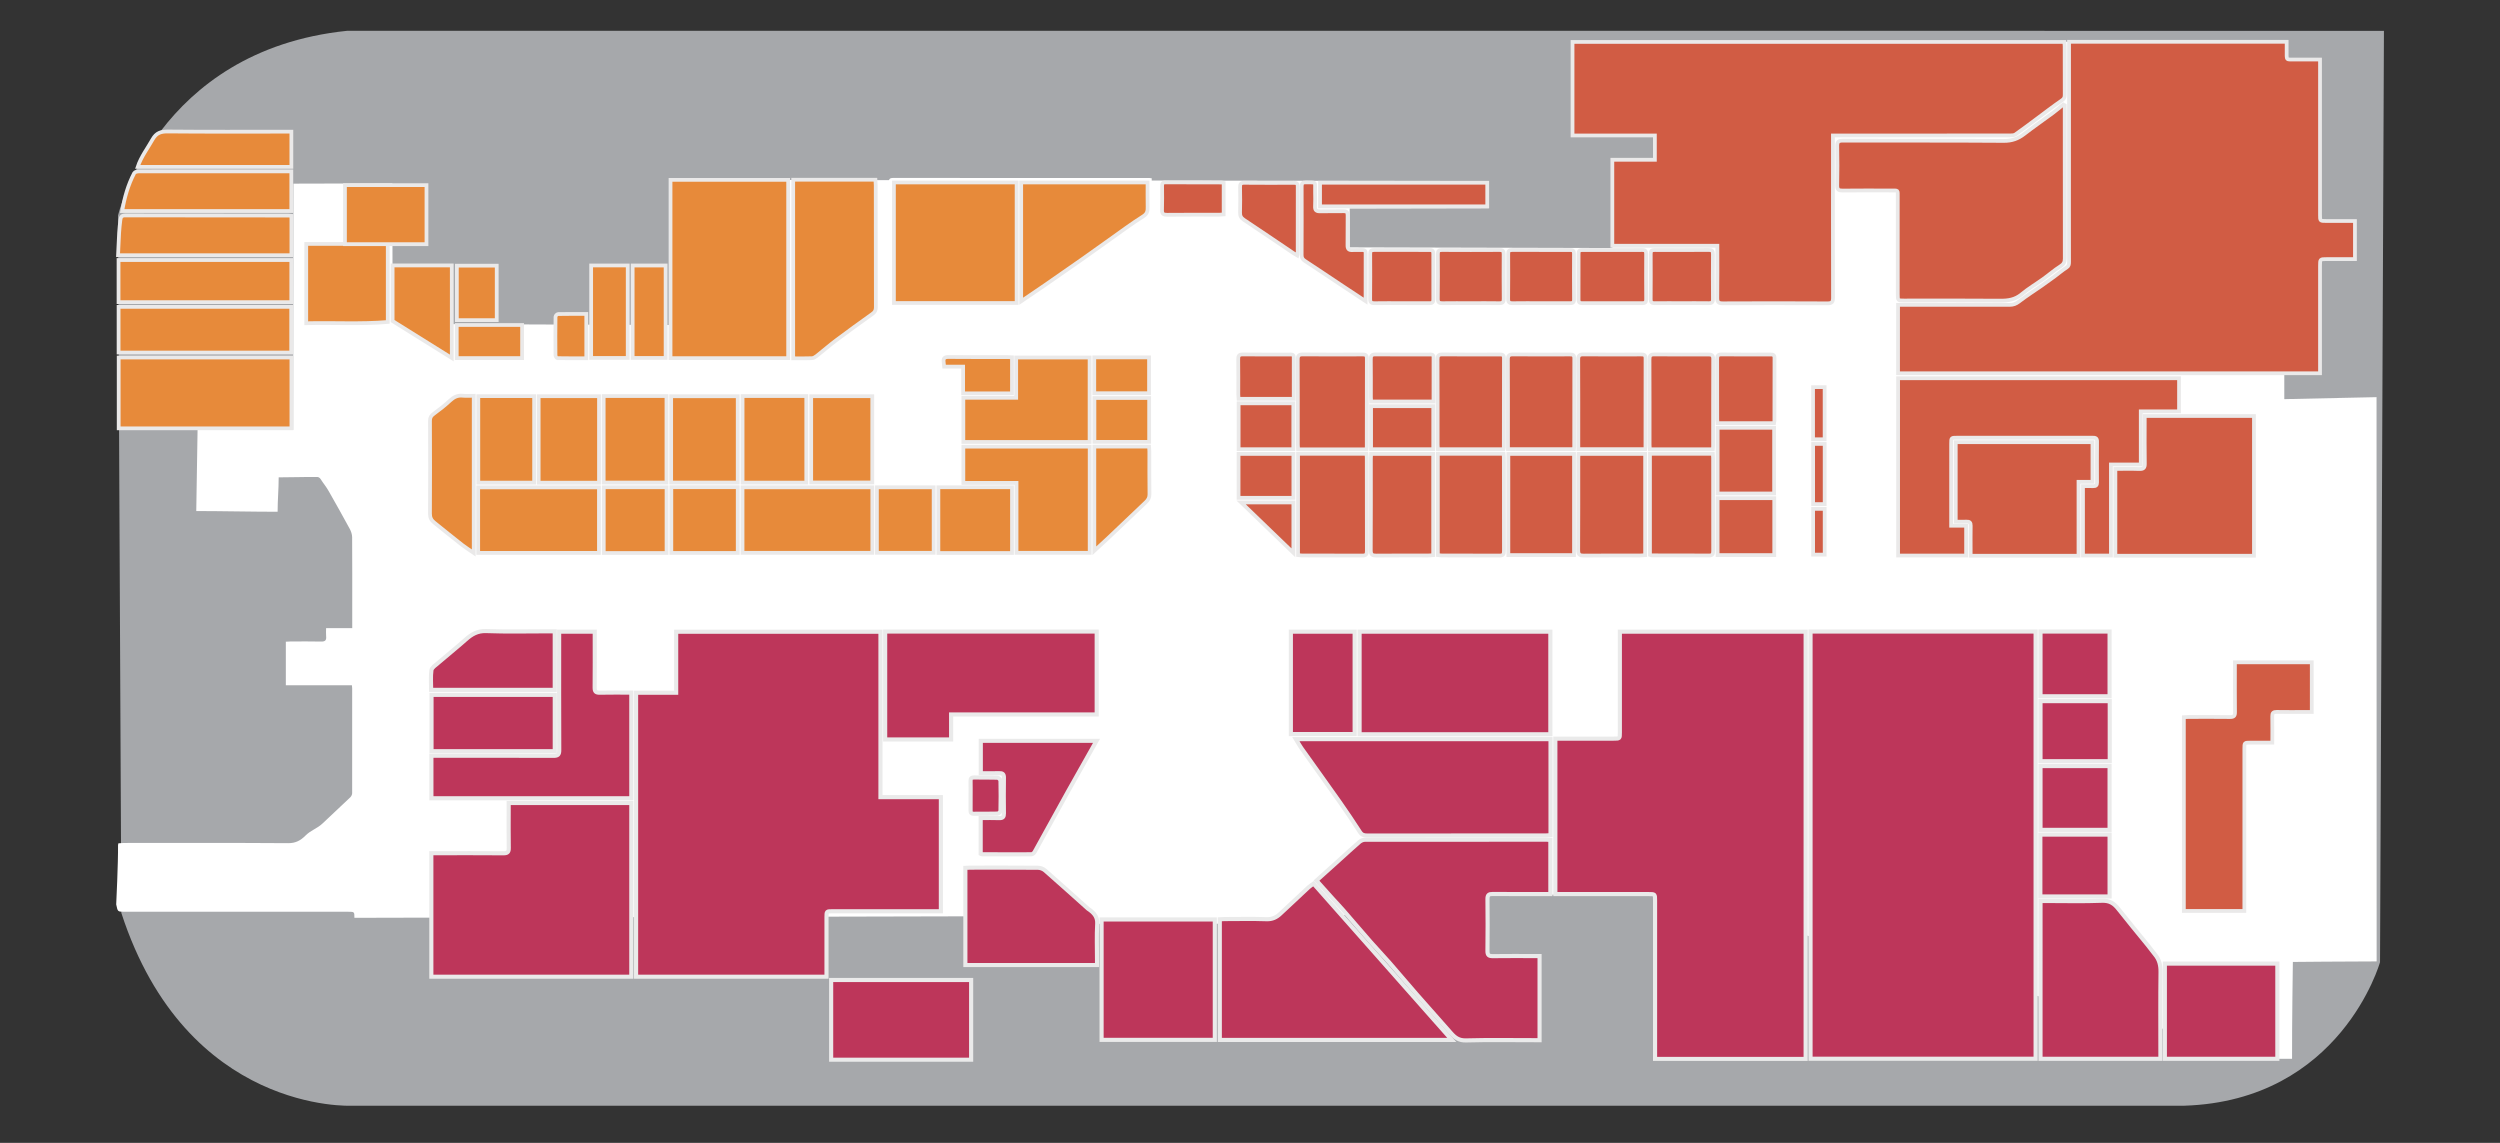<?xml version="1.0" encoding="utf-8"?><!-- Generator: Adobe Illustrator 16.0.0, SVG Export Plug-In . SVG Version: 6.00 Build 0)  -->
<svg version="1.2" baseProfile="tiny" id="图层_2" xmlns="http://www.w3.org/2000/svg"
    xmlns:xlink="http://www.w3.org/1999/xlink" x="0px" y="0px" width="2800px" height="1280px"
    viewBox="0 0 2800 1280" xml:space="preserve">
<rect x="0" y="0" width="2800" height="1280" fill="#333333" stroke="none"/>
<path fill="#A6A8AB" d="M2670.005,34.536l-4.37,1043.045c0,0-43.513,155.275-219.473,160.83H393.915
	c0,0-184.807,9.2-258.022-215.904l-3.681-781.22c0,0,43.29-184.729,256.428-206.765L2670.005,34.536z" />
    <path fill-rule="evenodd" fill="#FFFFFF" d="M2558.409,447.042l103.321-2.236c-0.029,189.05,0.103,631.97,0.103,631.97
	c-30.64,0-93.822,0.605-93.822,0.605s-1.064,70.744-0.914,108.455h-16.475l-704.124-184.466l-179.29,1.056l-232.638,32.34
	c0,0-200.158-0.609-205.695-0.004c0,0-125.857-8.476-147.665-8.476l-684.27,1.677c0-6.788-0.007-6.792-6.995-6.792
	c-82.326-0.005-168.041-0.005-250.366-0.005c-8.126,0-7.652-0.108-9.422-8.2c0,0,2.273-46.66,2.053-66.399
	c-0.006-0.492,0.16-0.985,0.34-2.033c2.188-0.138,4.466-0.405,6.747-0.405c62.292-0.023,121.191-0.215,183.478,0.222
	c8.353,0.056,13.93-3.039,19.289-8.427c6.252-6.281,12.896-7.665,19.326-13.766c10.3-9.771,20.732-19.396,30.984-29.212
	c1.132-1.089,2.048-3.025,2.051-4.573c0.091-40.911,0.049-76.497,0.016-117.404c-0.002-0.979-0.157-1.959-0.286-3.454
	c-24.67,0-49.158,0-74.014,0c0-13.406,0-35.296,0-48.813c1.643-0.08,3.413-0.234,5.183-0.239
	c11.447-0.024,22.901-0.206,34.341,0.084c4.55,0.118,6.053-1.453,5.612-5.809c-0.288-2.823-0.056-5.701-0.056-9.235
	c9.719,0,19.199,0,29.286,0c0-8.023,0-11.681,0-19.033c0.003-27.604,0.091-55.215-0.109-82.824
	c-0.024-3.127-1.166-6.526-2.678-9.318c-7.619-14.067-15.479-28.009-23.372-41.929c-3.367-5.931-5.744-8.301-9.41-14.05
	c-0.661-1.036-2.225-2.116-3.381-2.125c-16.48-0.139-26.288,0.412-43.427,0.412c0,13.163-1.197,25.395-1.197,38.54
	c-27.341,0-64.05-0.807-91.114-0.807l1.465-90.919c0,0,76.073-0.216,107.05,0l0.291-275.766l110.803-0.295l0.293,155.236
	l68.051,2.401l243.924,0.958l-0.717-162.529l916.243,1.336l0.202,30.408l-155.737,0.297v43.521l294.156,0.765l-0.028-98.826h47.658
	v-27.229h-90.432l-3.197-104.894h798.564V447.042z" />
    <path fill-rule="evenodd" fill="#FFFFFF" d="M1289.92,199.663c-1.359-0.16-1.86-0.27-2.362-0.27
	c-95.768-0.014-191.538-0.002-287.307-0.094c-4.269-0.002-4.918,1.908-4.912,5.556c0.087,44.602,0.113,89.207-0.033,133.808
	c-0.013,4.482,1.447,5.762,5.801,5.75c45.781-0.119,91.561-0.042,137.343-0.159c2.132-0.007,4.503-0.975,6.348-2.147
	c9.302-5.901,18.571-11.867,27.653-18.098c13.198-9.056,26.25-18.325,39.322-27.566c10.746-7.6,21.379-15.353,32.145-22.929
	c14.455-10.174,29.002-20.219,43.448-30.408c1.102-0.78,2.429-2.257,2.443-3.422C1289.981,226.433,1289.92,213.182,1289.92,199.663z
	" />
    <path fill-rule="evenodd" fill="#E78A3A" stroke="#EAE9E9" stroke-width="4.214"
        stroke-miterlimit="10" d="M326.407,400.429
	c0,26.459,0,52.652,0,79.303c-64.41,0-128.744,0-193.471,0c0-26.194,0-52.52,0-79.303
	C197.145,400.429,261.464,400.429,326.407,400.429z" />
    <path fill-rule="evenodd" fill="#E78A3A" stroke="#EAE9E9" stroke-width="4.214"
        stroke-miterlimit="10" d="M132.819,343.707
	c64.464,0,128.659,0,193.354,0c0,16.883,0,33.764,0,51.135c-64.229,0-128.662,0-193.354,0
	C132.819,377.805,132.819,360.909,132.819,343.707z" />
    <path fill-rule="evenodd" fill="#E78A3A" stroke="#EAE9E9" stroke-width="4.214"
        stroke-miterlimit="10" d="M132.762,338.381
	c0-15.929,0-31.35,0-47.138c64.521,0,128.826,0,193.497,0c0,15.692,0,31.225,0,47.138
	C261.807,338.381,197.494,338.381,132.762,338.381z" />
    <path fill-rule="evenodd" fill="#E78A3A" stroke="#EAE9E9" stroke-width="4.214"
        stroke-miterlimit="10" d="M326.397,241.729
	c0,14.875,0,29.283,0,44.096c-64.561,0-128.896,0-194.186,0c0.398-8.44,0.706-16.743,1.209-25.037
	c0.293-4.827,0.816-9.645,1.402-14.448c0.366-3.005,1.331-5.063,5.3-5.054c61.084,0.147,122.17,0.125,183.257,0.155
	C324.201,241.441,325.019,241.594,326.397,241.729z" />
    <path fill-rule="evenodd" fill="#E78A3A" stroke="#EAE9E9" stroke-width="4.214"
        stroke-miterlimit="10" d="M136.849,236.371
	c2.508-15.017,6.541-29.277,13.508-42.564c0.631-1.205,3.352-1.834,5.11-1.848c15.812-0.124,31.624-0.042,47.436-0.042
	c39.025,0.007,78.05,0.002,117.074,0.002c1.983,0,3.966,0,6.29,0c0,15.045,0,29.566,0,44.452
	C263.255,236.371,200.424,236.371,136.849,236.371z" />
    <path fill-rule="evenodd" fill="#E78A3A" stroke="#EAE9E9" stroke-width="4.214"
        stroke-miterlimit="10" d="M326.333,147.468
	c0,13.613,0,26.34,0,39.414c-57.446,0-114.599,0-172.096,0c3.809-11.346,10.982-20.646,16.686-30.771
	c4.163-7.396,9.318-8.924,17.291-8.847c43.758,0.424,87.521,0.204,131.283,0.204C321.646,147.468,323.798,147.468,326.333,147.468z" />
    <path fill-rule="evenodd" fill="#D15C44" stroke="#EAE9E9" stroke-width="4.214"
        stroke-miterlimit="10" d="M2637.547,247.513
	c0,14.561,0,28.291,0,42.682c-10.666,0-21.048-0.002-31.428,0c-7.68,0.002-7.685,0.005-7.685,7.689c0,37.712,0,75.421,0,113.133
	c0,2.176,0,4.356,0,7.025c-157.595,0-314.884,0-472.62,0c0-25.212,0-50.511,0-76.64c2.124,0,4.238,0,6.348,0
	c39.567,0,79.129-0.038,118.69,0.059c4.075,0.009,7.112-1.212,10.423-3.753c8.434-6.462,17.437-12.186,26.162-18.269
	c4.631-3.226,9.203-6.545,13.741-9.896c4.421-3.258,8.581-6.92,13.223-9.81c2.672-1.667,2.935-3.601,2.931-6.227
	c-0.053-22.055-0.034-44.107-0.029-66.162c0.014-58.082,0.029-116.162,0.047-174.244c0-1.976,0-3.955,0-6.271
	c81.293,0,162.03,0,243.708,0c0,3.045-0.028,6.151,0.009,9.257c0.146,12.221-1.616,10.483,10.816,10.591
	c8.566,0.073,17.133,0.014,26.552,0.014c0,2.485,0,4.59,0,6.696c0,55.723,0,111.448,0,167.173c0,6.937,0.009,6.943,6.906,6.949
	C2615.914,247.516,2626.49,247.513,2637.547,247.513z" />
    <path fill-rule="evenodd" fill="#D15C44" stroke="#EAE9E9" stroke-width="4.214"
        stroke-miterlimit="10" d="M2052.876,151.739
	c0,2.93,0,5.08,0,7.229c0,58.075-0.057,116.148,0.099,174.22c0.014,4.904-0.994,6.597-6.315,6.564
	c-39.051-0.247-78.106-0.223-117.157-0.021c-4.932,0.025-6.217-1.391-6.146-6.222c0.268-19.173,0.107-38.354,0.107-58.231
	c-39.275,0-78.217,0-117.647,0c0-32.355,0-64.013,0-96.325c15.884,0,31.605,0,47.658,0c0-9.295,0-17.939,0-27.229
	c-30.817,0-61.353,0-92.241,0c0-35.216,0-69.784,0-104.737c183.587,0,366.969,0,550.861,0c0.117,1.66,0.332,3.273,0.332,4.886
	c0.029,18.179-0.042,36.358,0.075,54.539c0.02,3.001-0.965,4.494-3.563,6.271c-9.48,6.482-18.571,13.539-27.808,20.381
	c-7.9,5.854-15.716,11.833-23.775,17.462c-1.575,1.102-4.103,1.163-6.189,1.165c-63.627,0.057-127.26,0.047-190.887,0.047
	C2058.113,151.739,2055.946,151.739,2052.876,151.739z" />
    <path fill-rule="evenodd" fill="#D15C44" stroke="#EAE9E9" stroke-width="4.214"
        stroke-miterlimit="10" d="M2312.479,117.965
	c0,7.364,0,14.731,0,22.097c0,49.832-0.043,99.666,0.08,149.5c0.009,4.203-1.37,6.488-5.008,8.776
	c-6.601,4.16-12.519,9.394-18.876,13.963c-8.116,5.83-16.817,10.926-24.464,17.301c-7.282,6.073-15.126,7.201-24.142,7.117
	c-35.858-0.333-71.721-0.136-107.578-0.138c-6.978,0-6.985-0.009-6.985-7.197c0-36.198,0.014-72.393-0.011-108.59
	c-0.009-8.311,0.864-7.427-7.688-7.448c-18.014-0.044-36.026-0.138-54.039,0.075c-4.436,0.052-6.151-0.97-6.049-5.807
	c0.319-14.64,0.311-29.296,0.01-43.936c-0.104-4.914,1.458-6.187,6.269-6.175c60.097,0.152,120.199-0.112,180.296,0.329
	c9.021,0.065,15.96-2.497,22.805-7.788c10.549-8.158,21.544-15.735,32.262-23.67c3.971-2.938,7.699-6.201,11.534-9.314
	C2311.423,117.363,2311.948,117.663,2312.479,117.965z" />
    <path fill-rule="evenodd" fill="#D15C44" stroke="#EAE9E9" stroke-width="4.214"
        stroke-miterlimit="10" d="M2125.867,423.604
	c105.088,0,209.711,0,314.658,0c0,12.371,0,24.406,0,37.07c-14.154,0-28.197,0-42.856,0c0,20.037,0,39.467,0,59.518
	c-11.276,0-21.952,0-33.426,0c0,34.302,0,67.988,0,102.008c-10.812,0-20.83,0-31.296,0c0-25.708,0-51.33,0-77.714
	c3.912,0,7.729-0.091,11.53,0.03c3.01,0.094,4.224-1.144,4.21-4.175c-0.07-15.32-0.104-30.638,0.02-45.955
	c0.033-3.976-2.213-4.212-5.219-4.198c-13.635,0.059-27.27,0.023-40.902,0.023c-36.866,0-73.727-0.002-110.593,0.003
	c-6.69,0.002-6.704,0.016-6.704,6.678c-0.01,28.617-0.006,57.232-0.006,85.849c0,1.819,0,3.641,0,6.071c5.768,0,11.065,0,16.763,0
	c0,11.429,0,22.238,0,33.389c-25.394,0-50.561,0-76.179,0C2125.867,556.091,2125.867,490.068,2125.867,423.604z" />
    <path fill-rule="evenodd" fill="#D15C44" stroke="#EAE9E9" stroke-width="4.214"
        stroke-miterlimit="10" d="M2524.44,622.413
	c-51.845,0-103.297,0-155.212,0c0-32.226,0-64.394,0-97.213c8.954,0,17.829-0.249,26.682,0.099c4.825,0.189,6.39-1.273,6.297-6.208
	c-0.29-15.814-0.107-31.638-0.107-47.459c0-1.807,0-3.615,0-5.715c41.052,0,81.514,0,122.341,0
	C2524.44,518.002,2524.44,569.911,2524.44,622.413z" />
    <path fill-rule="evenodd" fill="#D15C44" stroke="#EAE9E9" stroke-width="4.214"
        stroke-miterlimit="10" d="M2327.937,622.411
	c-40.522,0-80.184,0-120.796,0c0-2.276,0-4.534,0-6.792c-0.004-8.917-0.121-17.835,0.058-26.748
	c0.065-3.535-1.219-4.845-4.712-4.658c-3.85,0.208-7.723,0.047-12.05,0.047c0-29.742,0-59.207,0-89.021c50.94,0,101.829,0,153.131,0
	c0,14.575,0,29.114,0,44.363c-4.946,0-10.042,0-15.631,0C2327.937,567.473,2327.937,594.647,2327.937,622.411z" />
    <path fill-rule="evenodd" fill="#D15C44" stroke="#EAE9E9" stroke-width="4.214"
        stroke-miterlimit="10" d="M2589.188,741.764
	c0,18.548,0,36.673,0,55.633c-2.794,0-5.409,0-8.026,0c-10.437,0-20.878,0.128-31.31-0.064c-3.788-0.071-4.993,1.284-4.919,4.988
	c0.193,9.561,0.065,19.125,0.065,29.421c-8.48,0-16.498-0.006-24.511,0c-6.799,0.005-6.803,0.009-6.803,7.013
	c-0.004,58.246-0.004,116.497-0.004,174.741c0,2.151,0,4.298,0,6.794c-22.807,0-45.096,0-67.76,0c0-72.236,0-144.359,0-217.031
	c1.786-0.084,3.564-0.244,5.346-0.248c15.486-0.019,30.977-0.136,46.463,0.069c4.2,0.056,5.523-1.284,5.471-5.475
	c-0.196-16.669-0.079-33.335-0.079-49.999c0-1.819,0-3.644,0-5.842C2531.924,741.764,2560.271,741.764,2589.188,741.764z" />
    <path fill-rule="evenodd" fill="#D15C44" stroke="#EAE9E9" stroke-width="4.214"
        stroke-miterlimit="10" d="M1529.446,337.31
	c-10.011-6.62-19.185-12.659-28.328-18.742c-13.23-8.798-26.4-17.69-39.692-26.389c-2.536-1.658-3.614-3.449-3.601-6.525
	c0.126-25.581,0.145-51.163,0.046-76.746c-0.009-3.444,0.967-4.762,4.563-4.668c12.668,0.333,10.193-1.519,10.442,10.313
	c0.111,5.551,0.22,11.116-0.043,16.658c-0.197,4.276,1.57,5.572,5.649,5.473c8.749-0.208,17.507,0.078,26.256-0.124
	c3.558-0.083,4.638,1.174,4.58,4.651c-0.169,11.104,0.076,22.216-0.121,33.321c-0.076,4.143,1.331,5.856,5.537,5.577
	c3.685-0.246,7.403,0.037,11.103-0.063c2.513-0.068,3.651,0.804,3.643,3.479C1529.414,301.018,1529.446,318.511,1529.446,337.31z" />
    <path fill-rule="evenodd" fill="#D15C44" stroke="#EAE9E9" stroke-width="4.214"
        stroke-miterlimit="10" d="M1665.708,204.648
	c0,9.012,0,17.544,0,26.471c-62.445,0-124.629,0-187.263,0c0-8.664,0-17.322,0-26.471
	C1540.643,204.648,1602.953,204.648,1665.708,204.648z" />
    <path fill-rule="evenodd" fill="#D15C44" stroke="#EAE9E9" stroke-width="4.214"
        stroke-miterlimit="10" d="M1805.984,280.068
	c11.102-0.002,22.205,0.089,33.306-0.059c3.25-0.042,4.408,0.998,4.384,4.32c-0.111,16.986-0.093,33.978,0.043,50.967
	c0.029,3.392-1.313,4.275-4.473,4.262c-22.374-0.089-44.743-0.082-67.117-0.003c-2.986,0.009-4.181-0.945-4.162-4.053
	c0.117-17.158,0.136-34.313,0.043-51.471c-0.02-3.146,1.204-4.039,4.168-4.008C1783.447,280.136,1794.713,280.068,1805.984,280.068z
	" />
    <path fill-rule="evenodd" fill="#D15C44" stroke="#EAE9E9" stroke-width="4.214"
        stroke-miterlimit="10" d="M1725.937,339.522
	c-10.595,0.003-21.196-0.12-31.793,0.068c-3.623,0.066-5.049-0.909-5.007-4.791c0.196-16.82,0.178-33.643,0.07-50.463
	c-0.022-3.313,1.121-4.342,4.374-4.325c21.699,0.108,43.402,0.094,65.101,0.014c2.954-0.011,4.187,0.849,4.173,4.001
	c-0.099,17.158-0.099,34.315,0.051,51.471c0.033,3.624-1.739,4.086-4.674,4.06C1747.466,339.469,1736.701,339.522,1725.937,339.522z
	" />
    <path fill-rule="evenodd" fill="#D15C44" stroke="#EAE9E9" stroke-width="4.214"
        stroke-miterlimit="10" d="M1646.973,339.525
	c-10.432,0-20.858-0.11-31.286,0.059c-3.685,0.061-5.42-0.703-5.358-4.958c0.243-16.649,0.202-33.305,0.079-49.956
	c-0.023-3.444,0.976-4.694,4.559-4.672c21.528,0.136,43.059,0.138,64.588,0c3.624-0.023,4.543,1.308,4.521,4.705
	c-0.118,16.654-0.118,33.308,0.06,49.958c0.039,3.713-1.073,5.012-4.866,4.937C1668.507,339.387,1657.738,339.522,1646.973,339.525z
	" />
    <path fill-rule="evenodd" fill="#D15C44" stroke="#EAE9E9" stroke-width="4.214"
        stroke-miterlimit="10" d="M1569.866,339.52
	c-10.09,0.002-20.185-0.122-30.273,0.07c-3.625,0.068-5.054-0.909-5.008-4.794c0.192-16.817,0.179-33.64,0.065-50.46
	c-0.019-3.31,1.121-4.342,4.38-4.325c20.685,0.108,41.376,0.094,62.066,0.014c2.958-0.011,4.187,0.849,4.173,4.001
	c-0.095,17.156-0.076,34.313,0.041,51.471c0.019,3.101-1.161,4.095-4.158,4.062C1590.726,339.447,1580.298,339.518,1569.866,339.52z
	" />
    <path fill-rule="evenodd" fill="#D15C44" stroke="#EAE9E9" stroke-width="4.214"
        stroke-miterlimit="10" d="M1883.429,339.511
	c-10.095-0.002-20.188-0.096-30.282,0.054c-3.273,0.047-4.403-1.083-4.376-4.367c0.132-16.989,0.16-33.983,0.037-50.971
	c-0.022-3.446,1.37-4.222,4.493-4.21c20.188,0.082,40.378,0.084,60.561-0.059c3.531-0.026,4.646,1.168,4.614,4.651
	c-0.132,16.823-0.15,33.647,0.009,50.467c0.032,3.683-1.436,4.543-4.778,4.492C1903.617,339.417,1893.522,339.513,1883.429,339.511z
	" />
    <path fill-rule="evenodd" fill="#D15C44" stroke="#EAE9E9" stroke-width="4.214"
        stroke-miterlimit="10" d="M1452.916,286.09
	c-1.762-1.048-3.192-1.808-4.529-2.708c-18.394-12.396-36.721-24.891-55.198-37.147c-3.202-2.122-4.426-4.393-4.318-8.205
	c0.268-9.405,0.211-18.83,0.024-28.239c-0.07-3.535,0.703-5.099,4.693-5.059c18.491,0.192,36.983,0.115,55.474,0.056
	c2.721-0.009,4.408,0.382,4.398,3.763c-0.089,25.05-0.028,50.099-0.037,75.147C1453.423,284.304,1453.174,284.907,1452.916,286.09z" />
    <path fill-rule="evenodd" fill="#BD365A" stroke="#EAEAEA" stroke-width="4.617"
        stroke-miterlimit="10" d="M2027.803,707.313
	c84.111,0,167.875,0,252.072,0c0,159.465,0,318.761,0,478.49c-83.878,0-167.76,0-252.072,0
	C2027.803,1026.516,2027.803,867.219,2027.803,707.313z" />
    <path fill-rule="evenodd" fill="#BD365A" stroke="#EAEAEA" stroke-width="4.617"
        stroke-miterlimit="10" d="M2022.303,1185.966
	c-56.282,0-112.107,0-168.632,0c0-2.382,0-4.506,0-6.634c0-56.898,0-113.805-0.006-170.707c0-7.25-0.004-7.255-7.167-7.255
	c-32.661-0.004-65.321,0-97.98,0c-2.013,0-4.028,0-6.526,0c0-57.907,0-115.534,0-174.089c1.768,0,3.694,0,5.621,0
	c19.865,0,39.73,0,59.595-0.004c7.01,0,7.02-0.011,7.02-6.826c0.005-35.521,0.005-71.045,0.005-106.565c0-1.998,0-3.99,0-6.405
	c69.502,0,138.583,0,208.071,0C2022.303,866.834,2022.303,1026.149,2022.303,1185.966z" />
    <path fill-rule="evenodd" fill="#BD365A" stroke="#EAEAEA" stroke-width="4.617"
        stroke-miterlimit="10" d="M1724.306,1164.994
	c-2.293,0-4.262,0-6.236,0c-25.416,0-50.847-0.449-76.244,0.268c-7.815,0.222-12.256-3.113-16.747-8.233
	c-12.768-14.575-25.721-28.984-38.479-43.569c-10.217-11.679-20.171-23.584-30.387-35.258c-6.831-7.802-14.033-15.285-20.867-23.082
	c-10.345-11.791-20.48-23.76-30.777-35.591c-3.848-4.415-7.923-8.636-11.852-12.986c-5.931-6.572-11.828-13.175-18.252-20.33
	c8.687-7.814,17.15-15.404,25.59-23.02c7.454-6.723,14.807-13.568,22.396-20.133c1.599-1.379,4.046-2.509,6.104-2.514
	c67.834-0.131,135.666-0.106,203.5-0.099c1.323,0,2.641,0.171,4.351,0.287c0,20.081,0,39.988,0,60.613c-2.104,0-4.061,0-6.016,0
	c-19.527,0-39.051,0.106-58.578-0.085c-4.313-0.037-5.897,1.111-5.846,5.658c0.215,19.354,0.243,38.715-0.015,58.069
	c-0.065,4.857,1.649,5.957,6.143,5.887c15.48-0.224,30.967-0.084,46.454-0.084c1.81,0,3.614,0,5.757,0
	C1724.306,1102.254,1724.306,1133.151,1724.306,1164.994z" />
    <path fill-rule="evenodd" fill="#BD365A" stroke="#EAEAEA" stroke-width="4.617"
        stroke-miterlimit="10" d="M1626.016,1164.738
	c-87.355,0-173.408,0-259.846,0c0-45.03,0-89.842,0-135.144c1.875-0.088,3.666-0.248,5.458-0.253
	c15.646-0.019,31.31-0.379,46.937,0.165c6.493,0.229,11.103-2.081,15.486-6.23c10.465-9.907,20.999-19.735,31.568-29.524
	c1.561-1.449,3.445-2.551,5.541-4.074C1522.587,1047.815,1573.88,1105.797,1626.016,1164.738z" />
    <path fill-rule="evenodd" fill="#BD365A" stroke="#EAEAEA" stroke-width="4.617"
        stroke-miterlimit="10" d="M1736.571,827.854
	c0,35.872,0,71.477,0,107.593c-1.998,0.103-3.779,0.271-5.565,0.271c-66.63,0.014-133.258-0.005-199.886,0.065
	c-3.46,0-5.897-0.693-7.961-3.882c-7.332-11.322-14.835-22.553-22.593-33.584c-14.25-20.25-28.751-40.313-43.08-60.506
	c-2.104-2.968-3.811-6.212-6.085-9.958C1546.597,827.854,1641.296,827.854,1736.571,827.854z" />
    <path fill-rule="evenodd" fill="#BD365A" stroke="#EAEAEA" stroke-width="4.617"
        stroke-miterlimit="10" d="M1736.388,822.341
	c-71.35,0-142.287,0-213.65,0c0-38.297,0-76.372,0-114.85c71.11,0,142.17,0,213.65,0
	C1736.388,745.599,1736.388,783.674,1736.388,822.341z" />
    <path fill-rule="evenodd" fill="#BD365A" stroke="#EAEAEA" stroke-width="4.617"
        stroke-miterlimit="10" d="M2285.379,1009.106
	c2.33,0,4.313,0,6.296,0c20.859,0,41.743,0.554,62.569-0.263c8.575-0.336,13.531,3.011,18.359,9.176
	c10.812,13.813,22.087,27.265,33.134,40.896c2.724,3.363,5.187,6.94,7.961,10.255c4.759,5.688,6.217,12.008,6.122,19.485
	c-0.393,30.278-0.163,60.563-0.163,90.84c0,1.988,0,3.981,0,6.348c-44.925,0-89.391,0-134.278,0
	C2285.379,1127.182,2285.379,1068.571,2285.379,1009.106z" />
    <path fill-rule="evenodd" fill="#BD365A" stroke="#EAEAEA" stroke-width="4.617"
        stroke-miterlimit="10" d="M1360.582,1164.677
	c-42.47,0-84.479,0-126.806,0c0-45.011,0-89.716,0-134.88c42.136,0,84.267,0,126.806,0
	C1360.582,1074.586,1360.582,1119.412,1360.582,1164.677z" />
    <path fill-rule="evenodd" fill="#BD365A" stroke="#EAEAEA" stroke-width="4.617"
        stroke-miterlimit="10" d="M1228.66,1080.841
	c-49.684,0-98.397,0-147.449,0c0-36.355,0-72.405,0-108.835c2.094-0.094,3.896-0.243,5.7-0.243
	c25.229-0.014,50.459-0.104,75.684,0.126c2.659,0.023,5.855,1.284,7.867,3.038c16.218,14.193,32.21,28.644,48.287,42.994
	c0.615,0.549,1.397,0.899,2.053,1.403c5.069,3.891,8.492,8.066,8.074,15.438c-0.764,13.414-0.215,26.898-0.215,40.355
	C1228.66,1076.916,1228.66,1078.717,1228.66,1080.841z" />
    <path fill-rule="evenodd" fill="#BD365A" stroke="#EAEAEA" stroke-width="4.617"
        stroke-miterlimit="10" d="M2424.637,1185.836
	c0-35.667,0-70.934,0-106.604c42.01,0,83.793,0,125.985,0c0,35.418,0,70.807,0,106.604
	C2508.772,1185.836,2466.988,1185.836,2424.637,1185.836z" />
    <path fill-rule="evenodd" fill="#BD365A" stroke="#EAEAEA" stroke-width="4.617"
        stroke-miterlimit="10" d="M1445.776,822.157
	c0-38.371,0-76.313,0-114.662c23.825,0,47.424,0,71.428,0c0,38.127,0,76.185,0,114.662
	C1493.546,822.157,1469.955,822.157,1445.776,822.157z" />
    <path fill-rule="evenodd" fill="#BD365A" stroke="#EAEAEA" stroke-width="4.617"
        stroke-miterlimit="10" d="M2285.369,707.294
	c25.928,0,51.441,0,77.359,0c0,24.178,0,48.131,0,72.489c-25.688,0-51.318,0-77.359,0
	C2285.369,755.777,2285.369,731.828,2285.369,707.294z" />
    <path fill-rule="evenodd" fill="#BD365A" stroke="#EAEAEA" stroke-width="4.617"
        stroke-miterlimit="10" d="M2362.729,929.463
	c-25.927,0-51.441,0-77.359,0c0-23.842,0-47.451,0-71.477c25.684,0,51.315,0,77.359,0
	C2362.729,881.649,2362.729,905.265,2362.729,929.463z" />
    <path fill-rule="evenodd" fill="#BD365A" stroke="#EAEAEA" stroke-width="4.617"
        stroke-miterlimit="10" d="M2285.196,1004.043
	c0-23.242,0-46.064,0-69.286c25.862,0,51.497,0,77.532,0c0,22.996,0,45.941,0,69.286
	C2337.037,1004.043,2311.404,1004.043,2285.196,1004.043z" />
    <path fill-rule="evenodd" fill="#BD365A" stroke="#EAEAEA" stroke-width="4.617"
        stroke-miterlimit="10" d="M2362.903,785.259
	c0,22.553,0,44.7,0,67.253c-25.853,0-51.489,0-77.534,0c0-22.31,0-44.575,0-67.253
	C2311.048,785.259,2336.681,785.259,2362.903,785.259z" />
    <path fill-rule="evenodd" fill="#E78A3A" stroke="#EAE9E9" stroke-width="4.214"
        stroke-miterlimit="10" d="M1220.446,500.28
	c0,39.744,0,79.083,0,118.879c-27.185,0-54.303,0-81.95,0c0-25.962,0-51.799,0-78.3c-20.086,0-39.663,0-59.551,0
	c0-13.857,0-27.05,0-40.579C1126.095,500.28,1172.975,500.28,1220.446,500.28z" />
    <path fill-rule="evenodd" fill="#E78A3A" stroke="#EAE9E9" stroke-width="4.214"
        stroke-miterlimit="10" d="M977.002,545.766
	c0,24.569,0,48.758,0,73.396c-48.402,0-96.726,0-145.376,0c0-24.422,0-48.728,0-73.396
	C879.998,545.766,928.203,545.766,977.002,545.766z" />
    <path fill-rule="evenodd" fill="#E78A3A" stroke="#EAE9E9" stroke-width="4.214"
        stroke-miterlimit="10" d="M1078.939,494.991
	c0-16.515,0-32.738,0-49.447c19.763,0,39.217,0,59.193,0c0-15.203,0-29.934,0-45.137c27.641,0,54.759,0,82.219,0
	c0,31.453,0,62.831,0,94.584C1173.346,494.991,1126.474,494.991,1078.939,494.991z" />
    <path fill-rule="evenodd" fill="#E78A3A" stroke="#EAE9E9" stroke-width="4.214"
        stroke-miterlimit="10" d="M535.568,619.241
	c0-24.542,0-48.727,0-73.377c45.007,0,89.966,0,135.256,0c0,24.394,0,48.7,0,73.377
	C625.848,619.241,581.009,619.241,535.568,619.241z" />
    <path fill-rule="evenodd" fill="#E78A3A" stroke="#EAE9E9" stroke-width="4.214"
        stroke-miterlimit="10" d="M530.572,443.268
	c0,58.853,0,116.847,0,176.009c-4.841-3.331-9.133-5.969-13.073-9.058c-10.493-8.224-20.848-16.625-31.23-24.99
	c-3.123-2.513-4.738-5.44-4.709-9.862c0.215-34.669,0.191-69.338,0.019-104.007c-0.021-3.854,1.343-5.858,4.351-8.029
	c6.343-4.583,12.514-9.49,18.243-14.814c4.082-3.791,8.231-5.881,13.878-5.326C522.018,443.584,526.055,443.268,530.572,443.268z" />
    <path fill-rule="evenodd" fill="#E78A3A" stroke="#EAE9E9" stroke-width="4.214"
        stroke-miterlimit="10" d="M751.697,540.488
	c0-32.417,0-64.343,0-96.696c24.809,0,49.452,0,74.561,0c0,32.027,0,64.193,0,96.696
	C801.534,540.488,776.893,540.488,751.697,540.488z" />
    <path fill-rule="evenodd" fill="#E78A3A" stroke="#EAE9E9" stroke-width="4.214"
        stroke-miterlimit="10" d="M831.671,443.607
	c23.886,0,47.396,0,71.366,0c0,32.226,0,64.395,0,96.888c-23.735,0-47.365,0-71.366,0
	C831.671,508.297,831.671,476.251,831.671,443.607z" />
    <path fill-rule="evenodd" fill="#E78A3A" stroke="#EAE9E9" stroke-width="4.214"
        stroke-miterlimit="10" d="M676.109,443.607
	c23.541,0,46.716,0,70.351,0c0,32.224,0,64.39,0,96.886c-23.391,0-46.686,0-70.351,0
	C676.109,508.302,676.109,476.255,676.109,443.607z" />
    <path fill-rule="evenodd" fill="#E78A3A" stroke="#EAE9E9" stroke-width="4.214"
        stroke-miterlimit="10" d="M976.951,443.725
	c0,32.393,0,64.289,0,96.642c-22.756,0-45.354,0-68.414,0c0-31.983,0-64.132,0-96.642
	C931.174,443.725,953.773,443.725,976.951,443.725z" />
    <path fill-rule="evenodd" fill="#E78A3A" stroke="#EAE9E9" stroke-width="4.214"
        stroke-miterlimit="10" d="M670.89,540.641
	c-22.657,0-44.951,0-67.616,0c0-32.332,0-64.39,0-96.913c22.412,0,44.827,0,67.616,0C670.89,475.881,670.89,507.941,670.89,540.641z
	" />
    <path fill-rule="evenodd" fill="#E78A3A" stroke="#EAE9E9" stroke-width="4.214"
        stroke-miterlimit="10" d="M1133.439,619.377
	c-27.585,0-54.797,0-82.471,0c0-24.477,0-48.896,0-73.65c27.435,0,54.766,0,82.471,0
	C1133.439,570.176,1133.439,594.479,1133.439,619.377z" />
    <path fill-rule="evenodd" fill="#E78A3A" stroke="#EAE9E9" stroke-width="4.214"
        stroke-miterlimit="10" d="M598.23,443.657
	c0,32.374,0,64.432,0,96.879c-20.829,0-41.442,0-62.531,0c0-32.133,0-64.31,0-96.879
	C556.351,443.657,576.965,443.657,598.23,443.657z" />
    <path fill-rule="evenodd" fill="#E78A3A" stroke="#EAE9E9" stroke-width="4.214"
        stroke-miterlimit="10" d="M751.87,545.639
	c24.892,0,49.409,0,74.393,0c0,24.476,0,48.898,0,73.649c-24.741,0-49.379,0-74.393,0C751.87,594.84,751.87,570.54,751.87,545.639z" />
    <path fill-rule="evenodd" fill="#E78A3A" stroke="#EAE9E9" stroke-width="4.214"
        stroke-miterlimit="10" d="M1225.65,500.19
	c20.461,0,40.584,0,61.335,0c0.108,1.836,0.3,3.603,0.3,5.373c0.023,15.974-0.146,31.948,0.126,47.914
	c0.071,4.025-1.523,6.557-4.2,9.084c-14.122,13.349-28.146,26.8-42.249,40.171c-4.811,4.562-9.743,9-15.313,14.131
	C1225.65,577.525,1225.65,539.159,1225.65,500.19z" />
    <path fill-rule="evenodd" fill="#E78A3A" stroke="#EAE9E9" stroke-width="4.214"
        stroke-miterlimit="10" d="M746.551,619.379
	c-23.55,0-46.723,0-70.355,0c0-24.483,0-48.903,0-73.654c23.402,0,46.693,0,70.355,0
	C746.551,570.181,746.551,594.483,746.551,619.379z" />
    <path fill-rule="evenodd" fill="#E78A3A" stroke="#EAE9E9" stroke-width="4.214"
        stroke-miterlimit="10" d="M1045.689,545.775
	c0,24.551,0,48.735,0,73.377c-21.108,0-42.162,0-63.549,0c0-24.403,0-48.704,0-73.377
	C1003.221,545.775,1024.156,545.775,1045.689,545.775z" />
    <path fill-rule="evenodd" fill="#E78A3A" stroke="#EAE9E9" stroke-width="4.214"
        stroke-miterlimit="10" d="M1287.056,445.755
	c0,16.543,0,32.62,0,49.152c-20.382,0-40.612,0-61.321,0c0-16.135,0-32.463,0-49.152
	C1245.998,445.755,1266.229,445.755,1287.056,445.755z" />
    <path fill-rule="evenodd" fill="#E78A3A" stroke="#EAE9E9" stroke-width="4.214"
        stroke-miterlimit="10" d="M1225.571,440.415
	c0-13.512,0-26.694,0-40.178c20.535,0,40.761,0,61.362,0c0,13.433,0,26.603,0,40.178
	C1266.566,440.415,1246.336,440.415,1225.571,440.415z" />
    <path fill-rule="evenodd" fill="#E78A3A" stroke="#EAE9E9" stroke-width="4.214"
        stroke-miterlimit="10" d="M1133.414,440.529
	c-18.239,0-36.161,0-54.708,0c0-9.937,0-19.61,0-29.915c-7.396,0-14.185,0-21.3,0c-0.204-2.075-0.299-3.546-0.499-5.005
	c-0.585-4.262,0.881-5.832,5.507-5.781c22.045,0.244,44.096,0.101,66.145,0.112c1.492,0,2.982,0.132,4.856,0.221
	C1133.414,413.552,1133.414,426.75,1133.414,440.529z" />
    <path fill-rule="evenodd" fill="#BD365A" stroke="#EAEAEA" stroke-width="4.617"
        stroke-miterlimit="10" d="M1053.776,892.771
	c0,42.91,0,84.938,0,127.836c-2.036,0-3.968,0-5.902,0c-38.545,0-77.092,0-115.636,0c-6.551,0-6.559,0.017-6.559,6.739
	c-0.004,22.04-0.001,44.076-0.001,66.562c-71.177,0-142.06,0-213.26,0c0-105.932,0-211.71,0-318.016c14.919,0,29.648,0,44.897,0
	c0-22.988,0-45.461,0-68.363c76.381,0,152.238,0,228.79,0c0,61.433,0,123.077,0,185.242
	C1008.925,892.771,1031.059,892.771,1053.776,892.771z" />
    <path fill-rule="evenodd" fill="#BD365A" stroke="#EAEAEA" stroke-width="4.617"
        stroke-miterlimit="10" d="M483.09,1093.903
	c0-46.094,0-91.802,0-138.331c2.133,0,4.075,0,6.016,0c24.903,0,49.808-0.111,74.709,0.099c4.684,0.037,6.083-1.368,6.001-6.024
	c-0.268-14.802-0.098-29.613-0.098-44.419c0-1.817,0-3.633,0-5.837c45.982,0,91.472,0,137.363,0c0,64.763,0,129.436,0,194.513
	C632.562,1093.903,558.129,1093.903,483.09,1093.903z" />
    <path fill-rule="evenodd" fill="#BD365A" stroke="#EAEAEA" stroke-width="4.617"
        stroke-miterlimit="10" d="M991.384,707.35
	c79.133,0,157.825,0,236.91,0c0,30.94,0,61.617,0,92.875c-54.279,0-108.376,0-163.056,0c0,9.559,0,18.562,0,27.99
	c-24.868,0-49.153,0-73.854,0C991.384,788.095,991.384,747.99,991.384,707.35z" />
    <path fill-rule="evenodd" fill="#BD365A" stroke="#EAEAEA" stroke-width="4.617"
        stroke-miterlimit="10" d="M483.165,846.43
	c2.527,0,4.684,0,6.838,0c43.253,0,86.508-0.08,129.764,0.107c5.026,0.019,6.613-1.219,6.587-6.437
	c-0.208-41.905-0.115-83.816-0.115-125.727c0-2.167,0-4.333,0-6.931c13.22,0,26.083,0,39.87,0c0,1.791,0,3.713,0,5.64
	c0,19.021,0.131,38.038-0.094,57.055c-0.054,4.53,1.449,5.762,5.807,5.669c11.592-0.264,23.198-0.089,35.25-0.089
	c0,39.547,0,78.785,0,118.342c-74.594,0-149.059,0-223.906,0C483.165,878.362,483.165,862.812,483.165,846.43z" />
    <path fill-rule="evenodd" fill="#BD365A" stroke="#EAEAEA" stroke-width="4.617"
        stroke-miterlimit="10" d="M1087.675,1186.865
	c-52.457,0-104.424,0-156.786,0c0-29.785,0-59.313,0-89.282c52.125,0,104.213,0,156.786,0
	C1087.675,1127.135,1087.675,1156.78,1087.675,1186.865z" />
    <path fill-rule="evenodd" fill="#BD365A" stroke="#EAEAEA" stroke-width="4.617"
        stroke-miterlimit="10" d="M621.338,778.231
	c0,21.068,0,41.872,0,63.125c-45.922,0-91.752,0-138.039,0c0-20.826,0-41.751,0-63.125
	C529.042,778.231,574.87,778.231,621.338,778.231z" />
    <path fill-rule="evenodd" fill="#BD365A" stroke="#EAEAEA" stroke-width="4.617"
        stroke-miterlimit="10" d="M621.313,707.073
	c0,22.131,0,43.599,0,65.55c-45.921,0-91.85,0-138.43,0c0-7.412-0.687-14.854,0.338-22.045c0.407-2.874,4.405-5.43,7.098-7.745
	c10.359-8.899,21.025-17.451,31.237-26.514c6.662-5.917,13.167-9.893,22.962-9.528c23.341,0.873,46.74,0.282,70.114,0.282
	C616.642,707.073,618.648,707.073,621.313,707.073z" />
    <path fill-rule="evenodd" fill="#D15C44" stroke="#EAE9E9" stroke-width="4.214"
        stroke-miterlimit="10" d="M1453.812,508.257
	c25.707,0,50.907,0,76.601,0c0.132,1.498,0.375,2.937,0.375,4.376c0.019,34.85-0.033,69.699,0.09,104.546
	c0.009,3.655-0.938,5.064-4.769,5.041c-22.556-0.129-45.118-0.054-67.678-0.082c-1.468-0.003-2.94-0.284-4.619-0.457
	C1453.812,583.826,1453.812,546.335,1453.812,508.257z" />
    <path fill-rule="evenodd" fill="#D15C44" stroke="#EAE9E9" stroke-width="4.214"
        stroke-miterlimit="10" d="M1842.564,621.785
	c-2.063,0.131-4.032,0.363-6.008,0.363c-20.876,0.028-41.751-0.101-62.627,0.108c-4.647,0.047-6.368-0.985-6.331-6.085
	c0.234-34.174,0.117-68.352,0.132-102.526c0-1.646,0.141-3.294,0.229-5.27c24.93,0,49.578,0,74.605,0
	C1842.564,546.096,1842.564,583.705,1842.564,621.785z" />
    <path fill-rule="evenodd" fill="#D15C44" stroke="#EAE9E9" stroke-width="4.214"
        stroke-miterlimit="10" d="M1610.389,508.259
	c24.689,0,48.883,0,73.567,0c0.132,1.491,0.375,2.929,0.375,4.368c0.019,34.85-0.033,69.7,0.089,104.547
	c0.01,3.645-0.918,5.073-4.759,5.049c-21.548-0.136-43.102-0.057-64.649-0.082c-1.473-0.002-2.944-0.284-4.623-0.458
	C1610.389,583.831,1610.389,546.342,1610.389,508.259z" />
    <path fill-rule="evenodd" fill="#D15C44" stroke="#EAE9E9" stroke-width="4.214"
        stroke-miterlimit="10" d="M1762.905,508.405
	c0,37.862,0,75.347,0,113.295c-24.53,0-48.825,0-73.554,0c0-37.742,0-75.328,0-113.295
	C1713.695,508.405,1738.01,508.405,1762.905,508.405z" />
    <path fill-rule="evenodd" fill="#D15C44" stroke="#EAE9E9" stroke-width="4.214"
        stroke-miterlimit="10" d="M1530.474,503.254
	c-25.693,0-50.884,0-76.644,0c-0.094-1.927-0.258-3.704-0.258-5.48c-0.014-31.629,0.079-63.257-0.112-94.886
	c-0.028-4.627,1.266-5.985,5.913-5.938c22.204,0.225,44.413,0.14,66.618,0.059c3.192-0.012,4.895,0.518,4.882,4.355
	c-0.132,32.974-0.076,65.948-0.095,98.925C1530.778,501.103,1530.618,501.914,1530.474,503.254z" />
    <path fill-rule="evenodd" fill="#D15C44" stroke="#EAE9E9" stroke-width="4.214"
        stroke-miterlimit="10" d="M1847.96,508.262
	c23.48,0,46.649,0,70.454,0c0.099,1.62,0.277,3.218,0.277,4.817c0.019,34.493-0.015,68.984,0.061,103.475
	c0.004,3.23-0.215,5.601-4.332,5.581c-21.535-0.086-43.069-0.074-64.604-0.119c-0.479-0.003-0.957-0.258-1.856-0.519
	C1847.96,583.995,1847.96,546.426,1847.96,508.262z" />
    <path fill-rule="evenodd" fill="#D15C44" stroke="#EAE9E9" stroke-width="4.214"
        stroke-miterlimit="10" d="M1605.175,621.785
	c-2.059,0.131-4.032,0.361-6.005,0.363c-19.189,0.028-38.385-0.11-57.575,0.108c-4.651,0.054-6.368-0.982-6.335-6.083
	c0.24-34.174,0.123-68.351,0.132-102.526c0-1.647,0.146-3.294,0.234-5.272c23.24,0,46.205,0,69.549,0
	C1605.175,546.096,1605.175,583.705,1605.175,621.785z" />
    <path fill-rule="evenodd" fill="#D15C44" stroke="#EAE9E9" stroke-width="4.214"
        stroke-miterlimit="10" d="M1767.721,503.071
	c0-1.997,0-3.643,0-5.288c0-31.629,0.09-63.257-0.098-94.886c-0.028-4.614,1.241-5.999,5.901-5.95
	c21.53,0.232,43.064,0.143,64.599,0.062c3.184-0.012,4.904,0.499,4.891,4.348c-0.132,32.975-0.08,65.949-0.094,98.923
	c0,0.813-0.164,1.626-0.287,2.792C1817.842,503.071,1793.202,503.071,1767.721,503.071z" />
    <path fill-rule="evenodd" fill="#D15C44" stroke="#EAE9E9" stroke-width="4.214"
        stroke-miterlimit="10" d="M1683.934,503.151
	c-24.517,0-48.818,0-73.498,0c-0.107-1.838-0.286-3.467-0.286-5.094c-0.019-31.797,0.07-63.593-0.107-95.39
	c-0.022-4.386,1.116-5.765,5.621-5.717c21.197,0.227,42.394,0.117,63.591,0.082c2.879-0.004,5.176-0.112,5.157,4.051
	c-0.146,33.479-0.108,66.957-0.14,100.435C1684.271,501.846,1684.14,502.174,1683.934,503.151z" />
    <path fill-rule="evenodd" fill="#D15C44" stroke="#EAE9E9" stroke-width="4.214"
        stroke-miterlimit="10" d="M1688.932,503.079
	c0-2.019,0-3.667,0-5.314c0-31.629,0.088-63.257-0.104-94.884c-0.027-4.642,1.29-5.979,5.917-5.93
	c21.196,0.229,42.397,0.143,63.596,0.059c3.201-0.014,4.885,0.537,4.871,4.365c-0.131,32.974-0.079,65.949-0.094,98.923
	c0,0.811-0.164,1.624-0.286,2.783C1738.361,503.079,1714.062,503.079,1688.932,503.079z" />
    <path fill-rule="evenodd" fill="#D15C44" stroke="#EAE9E9" stroke-width="4.214"
        stroke-miterlimit="10" d="M1918.396,503.215
	c-23.757,0-46.937,0-70.567,0c-0.107-1.819-0.29-3.439-0.295-5.059c-0.014-31.818,0.07-63.637-0.103-95.453
	c-0.024-4.346,1.041-5.809,5.593-5.755c20.029,0.24,40.064,0.132,60.098,0.083c3.409-0.01,5.682,0.37,5.663,4.841
	c-0.154,32.66-0.084,65.32-0.099,97.98C1918.686,500.826,1918.522,501.801,1918.396,503.215z" />
    <path fill-rule="evenodd" fill="#D15C44" stroke="#EAE9E9" stroke-width="4.214"
        stroke-miterlimit="10" d="M1986.97,473.896
	c-21.282,0-42.089,0-63.3,0c-0.136-1.616-0.366-3.062-0.37-4.509c-0.019-22.364,0.052-44.73-0.08-67.094
	c-0.022-3.72,0.741-5.378,4.952-5.331c18.158,0.211,36.321,0.112,54.484,0.068c2.774-0.007,4.814,0.105,4.796,3.898
	c-0.132,23.541-0.079,47.084-0.103,70.625C1987.35,472.193,1987.147,472.831,1986.97,473.896z" />
    <path fill-rule="evenodd" fill="#D15C44" stroke="#EAE9E9" stroke-width="4.214"
        stroke-miterlimit="10" d="M1987.025,552.671
	c-21.196,0-42.004,0-63.28,0c0-24.46,0-48.863,0-73.582c21.046,0,41.977,0,63.28,0
	C1987.025,503.524,1987.025,527.811,1987.025,552.671z" />
    <path fill-rule="evenodd" fill="#D15C44" stroke="#EAE9E9" stroke-width="4.214"
        stroke-miterlimit="10" d="M1987.161,557.941
	c0,21.342,0,42.321,0,63.764c-21.159,0-42.088,0-63.449,0c0-21.232,0-42.312,0-63.764
	C1944.684,557.941,1965.623,557.941,1987.161,557.941z" />
    <path fill-rule="evenodd" fill="#D15C44" stroke="#EAE9E9" stroke-width="4.214"
        stroke-miterlimit="10" d="M1605.531,449.667
	c-23.541,0-46.369,0-69.85,0c-0.099-1.578-0.28-3.172-0.286-4.765c-0.022-14.129,0.113-28.258-0.093-42.382
	c-0.056-4.006,0.858-5.61,5.246-5.563c20.01,0.216,40.026,0.08,60.041,0.117c2.209,0.005,4.97-0.717,4.961,3.123
	C1605.508,416.487,1605.531,432.779,1605.531,449.667z" />
    <path fill-rule="evenodd" fill="#D15C44" stroke="#EAE9E9" stroke-width="4.214"
        stroke-miterlimit="10" d="M1535.598,503.1
	c0-16.204,0-31.971,0-48.177c23.199,0,46.271,0,69.653,0c0,16.056,0,31.941,0,48.177C1582.084,503.1,1559.13,503.1,1535.598,503.1z" />
    <path fill-rule="evenodd" fill="#D15C44" stroke="#EAE9E9" stroke-width="4.214"
        stroke-miterlimit="10" d="M1387.254,451.695
	c20.516,0,40.658,0,61.264,0c0,17.063,0,34.079,0,51.425c-20.361,0-40.625,0-61.264,0
	C1387.254,486.083,1387.254,469.188,1387.254,451.695z" />
    <path fill-rule="evenodd" fill="#D15C44" stroke="#EAE9E9" stroke-width="4.214"
        stroke-miterlimit="10" d="M1448.959,446.641
	c-20.859,0-40.992,0-61.776,0c-0.103-1.59-0.286-3.186-0.29-4.78c-0.024-13.119,0.126-26.239-0.094-39.35
	c-0.065-4.023,0.886-5.613,5.26-5.554c17.32,0.23,34.643,0.078,51.963,0.115c2.217,0.007,4.965-0.703,4.956,3.134
	C1448.936,415.486,1448.959,430.768,1448.959,446.641z" />
    <path fill-rule="evenodd" fill="#D15C44" stroke="#EAE9E9" stroke-width="4.214"
        stroke-miterlimit="10" d="M1387.178,557.568
	c0-16.426,0-32.648,0-49.206c20.513,0,40.771,0,61.42,0c0,16.332,0,32.555,0,49.206
	C1428.358,557.568,1408.099,557.568,1387.178,557.568z" />
    <path fill-rule="evenodd" fill="#D15C44" stroke="#EAE9E9" stroke-width="4.214"
        stroke-miterlimit="10" d="M1390.08,562.773
	c19.853,0,38.967,0,58.489,0c0,18.496,0,36.795,0,56.386C1428.742,600.044,1409.697,581.687,1390.08,562.773z" />
    <path fill-rule="evenodd" fill="#E78A3A" stroke="#EAE9E9" stroke-width="4.214"
        stroke-miterlimit="10" d="M882.747,401.09
	c-44.01,0-87.686,0-131.767,0c0-66.572,0-132.907,0-199.637c44.011,0,87.658,0,131.767,0
	C882.747,267.793,882.747,334.133,882.747,401.09z" />
    <path fill-rule="evenodd" fill="#E78A3A" stroke="#EAE9E9" stroke-width="4.214"
        stroke-miterlimit="10" d="M888.378,201.317
	c30.837,0,61.229,0,92.108,0c0.126,2.194,0.335,4.159,0.337,6.125c0.031,45.596,0.002,91.191,0.134,136.788
	c0.007,3.429-1.166,5.398-3.894,7.341c-13.59,9.682-27.121,19.458-40.471,29.468c-7.485,5.612-14.54,11.803-21.894,17.596
	c-1.52,1.196-3.484,2.464-5.291,2.541c-6.858,0.3-13.74,0.122-21.03,0.122C888.378,334.548,888.378,268.204,888.378,201.317z" />
    <path fill-rule="evenodd" fill="#E78A3A" stroke="#EAE9E9" stroke-width="4.214"
        stroke-miterlimit="10" d="M662.087,297.338
	c13.85,0,27.236,0,40.964,0c0,34.557,0,68.806,0,103.534c-13.506,0-27.01,0-40.964,0
	C662.087,366.523,662.087,332.155,662.087,297.338z" />
    <path fill-rule="evenodd" fill="#E78A3A" stroke="#EAE9E9" stroke-width="4.214"
        stroke-miterlimit="10" d="M708.569,297.347
	c12.518,0,24.552,0,36.919,0c0,34.562,0,68.809,0,103.527c-12.176,0-24.333,0-36.919,0
	C708.569,366.523,708.569,332.16,708.569,297.347z" />
    <path fill-rule="evenodd" fill="#E78A3A" stroke="#EAE9E9" stroke-width="4.214"
        stroke-miterlimit="10" d="M656.642,351.61
	c0,16.895,0,32.956,0,49.658c-10.973,0-21.663,0.066-32.348-0.14c-0.771-0.014-2.146-2.018-2.157-3.106
	c-0.143-14.448-0.152-28.896,0.037-43.341c0.012-1.036,1.822-2.917,2.827-2.938C635.377,351.525,645.76,351.61,656.642,351.61z" />
    <path fill-rule="evenodd" fill="#E78A3A" stroke="#EAE9E9" stroke-width="4.214"
        stroke-miterlimit="10" d="M434.292,360.623
	c-30.44,2.561-60.65,0.617-91.306,1.393c0-29.746,0-59.068,0-88.812c30.281,0,60.616,0,91.306,0
	C434.292,302.317,434.292,331.306,434.292,360.623z" />
    <path fill-rule="evenodd" fill="#E78A3A" stroke="#EAE9E9" stroke-width="4.214"
        stroke-miterlimit="10" d="M386.347,207.352
	c30.609,0,60.798,0,91.316,0c0,22.071,0,43.858,0,66.124c-30.267,0-60.576,0-91.316,0
	C386.347,251.646,386.347,229.744,386.347,207.352z" />
    <path fill-rule="evenodd" fill="#E78A3A" stroke="#EAE9E9" stroke-width="4.214"
        stroke-miterlimit="10" d="M439.721,297.293
	c22.29,0,44.074,0,66.279,0c0,34.345,0,68.482,0,103.667c-22.399-13.983-44.09-27.526-66.279-41.378
	C439.721,339.522,439.721,318.72,439.721,297.293z" />
    <path fill-rule="evenodd" fill="#E78A3A" stroke="#EAE9E9" stroke-width="4.214"
        stroke-miterlimit="10" d="M556.331,358.535
	c-15.08,0-29.673,0-44.66,0c0-20.355,0-40.455,0-60.997c14.743,0,29.458,0,44.66,0C556.331,317.658,556.331,337.877,556.331,358.535
	z" />
    <path fill-rule="evenodd" fill="#E78A3A" stroke="#EAE9E9" stroke-width="4.214"
        stroke-miterlimit="10" d="M584.749,401.066
	c-24.523,0-48.679,0-73.208,0c0-12.436,0-24.596,0-37.083c24.429,0,48.587,0,73.208,0
	C584.749,376.184,584.749,388.344,584.749,401.066z" />
    <path fill-rule="evenodd" fill="#E78A3A" stroke="#EAE9E9" stroke-width="4.214"
        stroke-miterlimit="10" d="M1138.614,204.348
	c0,45.153,0,89.872,0,135.022c-45.784,0-91.432,0-137.427,0c0-45.028,0-89.857,0-135.022
	C1046.964,204.348,1092.492,204.348,1138.614,204.348z" />
    <path fill-rule="evenodd" fill="#E78A3A" stroke="#EAE9E9" stroke-width="4.214"
        stroke-miterlimit="10" d="M1143.729,337.396
	c0-45.044,0-88.87,0-133.038c47.114,0,93.953,0,141.555,0c0,9.086-0.126,18.103,0.052,27.114c0.093,4.574-0.174,7.843-5.041,10.896
	c-13.109,8.226-25.515,17.575-38.174,26.521c-10.479,7.405-20.877,14.933-31.379,22.303c-13.635,9.567-27.315,19.066-41.021,28.53
	C1161.404,325.467,1153.007,331.093,1143.729,337.396z" />
    <path fill-rule="evenodd" fill="#D15C44" stroke="#EAE9E9" stroke-width="4.214"
        stroke-miterlimit="10" d="M2030.699,497.192
	c4.365,0,8.472,0,12.926,0c0,22.446,0,44.695,0,67.416c-4.112,0-8.342,0-12.926,0
	C2030.699,542.218,2030.699,519.852,2030.699,497.192z" />
    <path fill-rule="evenodd" fill="#D15C44" stroke="#EAE9E9" stroke-width="4.214"
        stroke-miterlimit="10" d="M2030.615,492.016
	c0-19.659,0-38.877,0-58.426c4.365,0,8.472,0,12.973,0c0,19.417,0,38.755,0,58.426
	C2039.346,492.016,2035.237,492.016,2030.615,492.016z" />
    <path fill-rule="evenodd" fill="#D15C44" stroke="#EAE9E9" stroke-width="4.214"
        stroke-miterlimit="10" d="M2030.685,569.904
	c4.417,0,8.52,0,12.959,0c0,17.116,0,33.978,0,51.292c-4.172,0-8.397,0-12.959,0
	C2030.685,604.261,2030.685,587.399,2030.685,569.904z" />
    <path fill-rule="evenodd" fill="#BD365A" stroke="#EAEAEA" stroke-width="4.617"
        stroke-miterlimit="10" d="M1098.365,956.206
	c0-13.249,0-26.307,0-40.016c7.151,0,14.007-0.188,20.842,0.074c4.048,0.154,5.226-1.384,5.17-5.283
	c-0.181-13.292-0.197-26.588,0.006-39.881c0.064-4.079-1.446-5.27-5.316-5.134c-6.706,0.235-13.422,0.064-20.574,0.064
	c0-12.217,0-24.046,0-36.297c42.82,0,85.635,0,129.627,0c-3.118,5.517-5.983,10.595-8.847,15.673
	c-7.53,13.354-15.135,26.659-22.566,40.068c-12.678,22.885-25.224,45.849-37.936,68.715c-0.669,1.204-2.377,2.612-3.609,2.62
	c-18.508,0.117-37.017,0.019-55.524-0.046C1099.344,956.765,1099.049,956.515,1098.365,956.206z" />
    <path fill-rule="evenodd" fill="#BD365A" stroke="#EAEAEA" stroke-width="4.617"
        stroke-miterlimit="10" d="M1087.074,891.229
	c-0.002-5.547,0.092-11.099-0.04-16.64c-0.068-2.851,1.078-3.83,3.863-3.799c8.739,0.109,17.486-0.093,26.219,0.208
	c1.235,0.041,3.411,2.161,3.438,3.361c0.262,11.257,0.244,22.523,0,33.78c-0.022,1.102-2.059,3.062-3.207,3.095
	c-8.901,0.263-17.816,0.099-26.724,0.183c-2.571,0.022-3.626-0.942-3.577-3.544C1087.152,902.326,1087.08,896.774,1087.074,891.229z
	" />
    <path fill-rule="evenodd" fill="#D15C44" stroke="#EAE9E9" stroke-width="4.214"
        stroke-miterlimit="10" d="M1370.493,204.811
	c0,11.814,0,23.351,0,35.311c-1.853,0.129-3.48,0.335-5.106,0.338c-19.358,0.021-38.722-0.101-58.082,0.103
	c-4.275,0.045-6.015-0.938-5.837-5.563c0.342-8.739,0.136-17.504,0.084-26.261c-0.013-2.646,0.314-4.499,3.751-4.477
	c21.042,0.117,42.089,0.086,63.131,0.125C1368.921,204.386,1369.41,204.581,1370.493,204.811z" />
</svg>
